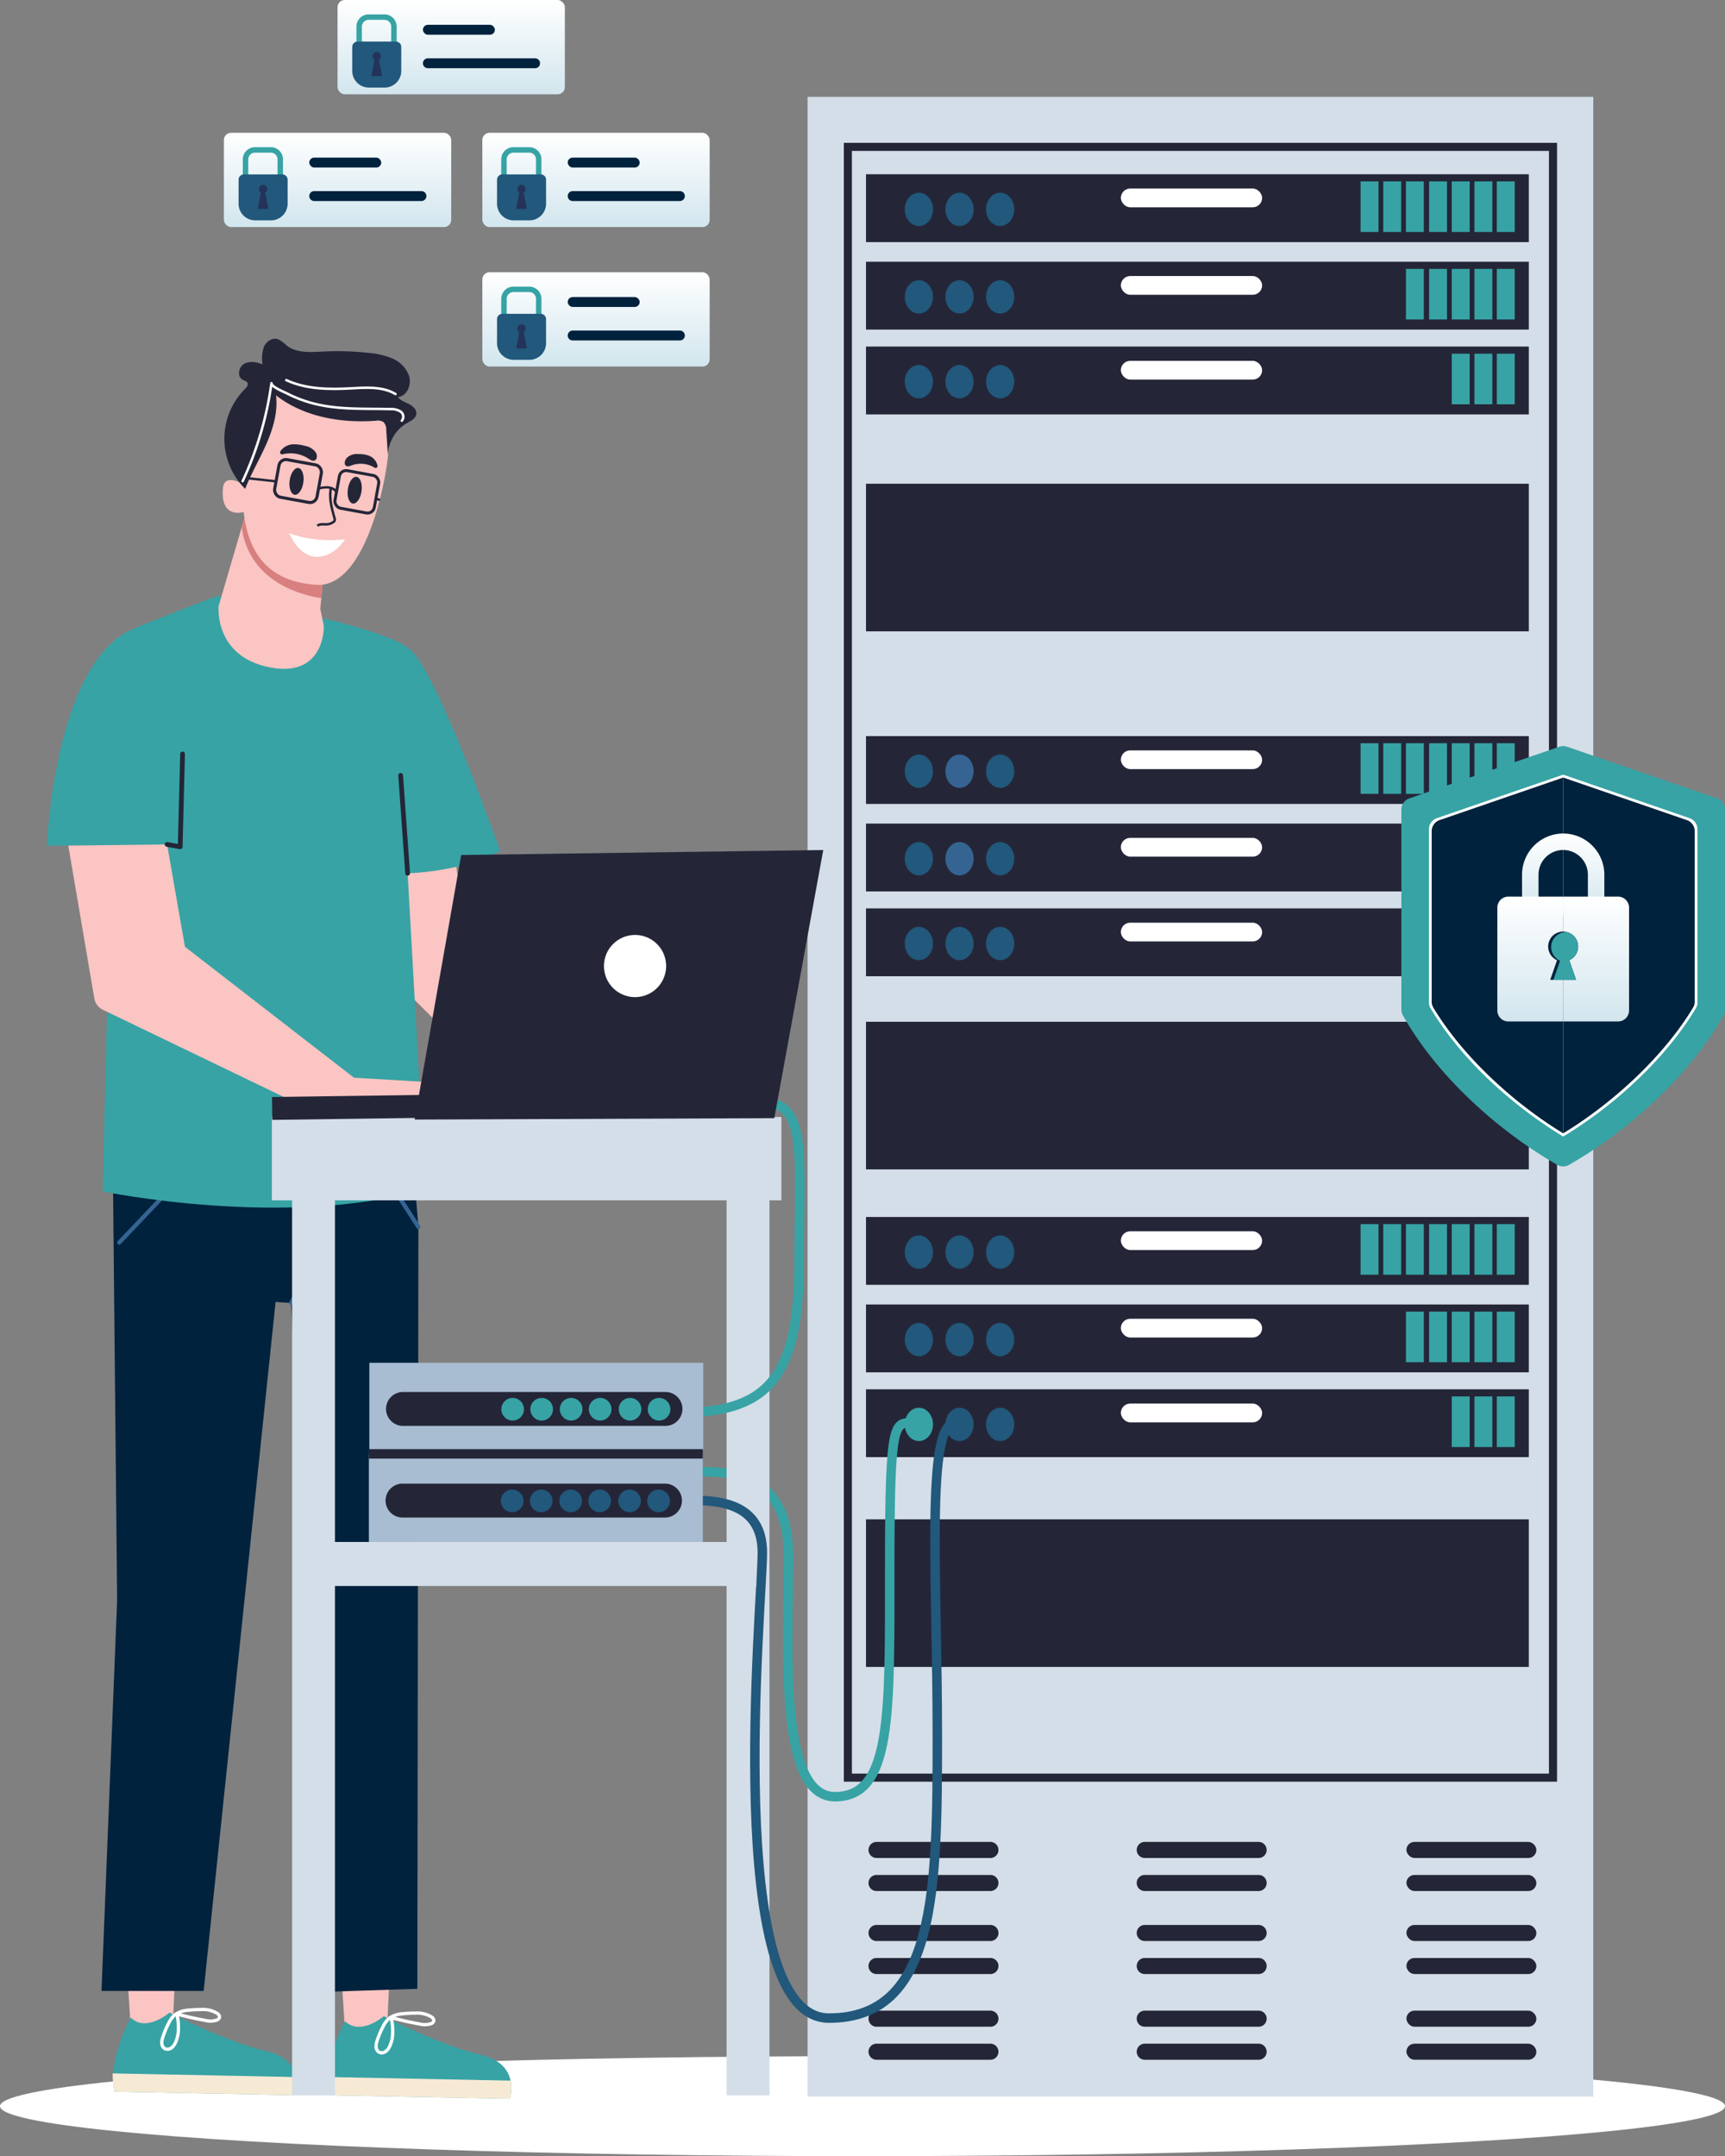 <svg xmlns="http://www.w3.org/2000/svg" xmlns:xlink="http://www.w3.org/1999/xlink" width="480.562" height="600.75" viewBox="0 0 480.562 600.75">
  <rect x="0" y="0" width="480.562" height="600.75" fill="#808080" stroke="none"/>
  <defs>
    <linearGradient id="linear-gradient" x1="0.5" x2="0.5" y2="1" gradientUnits="objectBoundingBox">
      <stop offset="0" stop-color="#fff"/>
      <stop offset="1" stop-color="#d2e6ee"/>
    </linearGradient>
  </defs>
  <g id="Grupo_37354" data-name="Grupo 37354" transform="translate(0 26.994)">
    <ellipse id="Elipse_3405" data-name="Elipse 3405" cx="240.281" cy="13.929" rx="240.281" ry="13.929" transform="translate(0 545.897)" fill="#fff"/>
    <g id="Grupo_33123" data-name="Grupo 33123" transform="translate(13.054 67.383)">
      <g id="Grupo_33119" data-name="Grupo 33119" transform="translate(78.029 426.02)">
        <path id="Trazado_81544" data-name="Trazado 81544" d="M1808.914,922.541l-2.932-46.249,16.712-.879-2.349,48.487Z" transform="translate(-1803.784 -875.412)" fill="#fac5c2"/>
        <g id="Grupo_33118" data-name="Grupo 33118" transform="translate(0 40.493)">
          <path id="Trazado_81545" data-name="Trazado 81545" d="M1808.154,931.668s-6.45,11.608-4.556,20.629l50.424,1s3.3-9.609-8.048-12.253-27.016-10.776-27.016-10.776S1812.471,935.9,1808.154,931.668Z" transform="translate(-1803.11 -929.42)" fill="#37a3a5"/>
          <path id="Trazado_81546" data-name="Trazado 81546" d="M1803.538,957.836l50.423,1a10.614,10.614,0,0,0,.243-5.062l-51.14-1.016A24.544,24.544,0,0,0,1803.538,957.836Z" transform="translate(-1803.065 -934.961)" fill="#f7ead5"/>
          <path id="Trazado_81547" data-name="Trazado 81547" d="M1823.2,932.839a7,7,0,0,1,1.689-2.258,7.235,7.235,0,0,1,3.809-1.259,30.84,30.84,0,0,1,3.536-.179,7.614,7.614,0,0,1,4.416,1.06,1.227,1.227,0,0,1,.644,1.156,1.14,1.14,0,0,1-.716.711,5.745,5.745,0,0,1-3.286.088q-3.971-.7-7.868-1.762a16.2,16.2,0,0,1,.414,4.328,8.747,8.747,0,0,1-.958,3.944,3.251,3.251,0,0,1-1.173,1.282,1.72,1.72,0,0,1-1.678.062,1.815,1.815,0,0,1-.809-1.469,4.673,4.673,0,0,1,.3-1.71A24.384,24.384,0,0,1,1823.2,932.839Z" transform="translate(-1807.536 -929.142)" fill="none" stroke="#fff" stroke-linecap="round" stroke-linejoin="round" stroke-width="0.917"/>
        </g>
      </g>
      <g id="Grupo_33121" data-name="Grupo 33121" transform="translate(18.331 425.025)">
        <path id="Trazado_81548" data-name="Trazado 81548" d="M1729.7,921.22l-2.932-46.249,16.711-.88-2.349,48.487Z" transform="translate(-1724.572 -874.092)" fill="#fac5c2"/>
        <g id="Grupo_33120" data-name="Grupo 33120" transform="translate(0 40.493)">
          <path id="Trazado_81549" data-name="Trazado 81549" d="M1728.942,930.348s-6.45,11.607-4.557,20.628l50.424,1s3.3-9.609-8.048-12.253-27.016-10.776-27.016-10.776S1733.259,934.583,1728.942,930.348Z" transform="translate(-1723.898 -928.1)" fill="#37a3a5"/>
          <path id="Trazado_81550" data-name="Trazado 81550" d="M1724.326,956.516l50.423,1a10.614,10.614,0,0,0,.243-5.062l-51.14-1.016A24.553,24.553,0,0,0,1724.326,956.516Z" transform="translate(-1723.853 -933.641)" fill="#f7ead5"/>
          <path id="Trazado_81551" data-name="Trazado 81551" d="M1743.988,931.519a7,7,0,0,1,1.69-2.258,7.233,7.233,0,0,1,3.809-1.259,30.784,30.784,0,0,1,3.536-.179,7.612,7.612,0,0,1,4.416,1.06,1.23,1.23,0,0,1,.645,1.156,1.145,1.145,0,0,1-.718.711,5.746,5.746,0,0,1-3.286.088q-3.971-.7-7.867-1.762a16.212,16.212,0,0,1,.413,4.328,8.73,8.73,0,0,1-.959,3.944,3.253,3.253,0,0,1-1.172,1.282,1.722,1.722,0,0,1-1.678.062,1.818,1.818,0,0,1-.809-1.47,4.67,4.67,0,0,1,.3-1.711A24.437,24.437,0,0,1,1743.988,931.519Z" transform="translate(-1728.324 -927.822)" fill="none" stroke="#fff" stroke-linecap="round" stroke-linejoin="round" stroke-width="0.917"/>
        </g>
      </g>
      <path id="Trazado_81552" data-name="Trazado 81552" d="M1838.757,464.074l7.3,49.748,32.709,51.447-8.83,4.933L1830.8,531.4l-10.613-45.1Z" transform="translate(-1729.254 -348.054)" fill="#fac5c2"/>
      <path id="Trazado_81553" data-name="Trazado 81553" d="M1806.41,610.53l1.6,19.6-.29,212.287-27.008.871-8.131-191.958-4.356-.291L1748.19,843h-28.46l4.356-108.9-1.162-117.034,18.005-12.487Z" transform="translate(-1704.506 -382.668)" fill="#00223d"/>
      <path id="Trazado_81554" data-name="Trazado 81554" d="M1726.281,636.673l22.071-23.233,24.1.29" transform="translate(-1706.12 -384.852)" fill="none" stroke="#356493" stroke-linecap="round" stroke-linejoin="round" stroke-width="1.156"/>
      <path id="Trazado_81555" data-name="Trazado 81555" d="M1789.862,653.611l1.742-3.485.29-36.3,21.78.581,11.616,18.005" transform="translate(-1721.784 -384.947)" fill="none" stroke="#356493" stroke-linecap="round" stroke-linejoin="round" stroke-width="1.156"/>
      <path id="Trazado_81556" data-name="Trazado 81556" d="M1791.955,544.114a2.25,2.25,0,1,0-2.25,2.25A2.25,2.25,0,0,0,1791.955,544.114Z" transform="translate(-1721.19 -367.218)" fill="none" stroke="#356493" stroke-linecap="round" stroke-linejoin="round" stroke-width="1.156"/>
      <path id="Trazado_81557" data-name="Trazado 81557" d="M1747.179,405.105s-21.488,8.191-24.435,9.618c-21.225,10.281-23.216,60.029-23.216,60.029h17.909l-2.363,96.344s51.091,10.613,89.894-.663l-4.933-87.971s14.75-.249,25.744-6.218c0,0-17.577-50.411-25.338-56.38s-37.509-11.276-37.509-11.276Z" transform="translate(-1699.529 -333.526)" fill="#37a3a5"/>
      <path id="Trazado_81558" data-name="Trazado 81558" d="M1770.786,373.729,1763,400.312s-1.346,14.1,14.425,17.08c15.292,2.886,14.91-11.525,14.91-11.525l-1-4.78,1.463-15.9Z" transform="translate(-1715.159 -325.796)" fill="#fac5c2"/>
      <path id="Trazado_81559" data-name="Trazado 81559" d="M1771.553,378.589l1.114-3.8,6.862,2.656,6.484,3.376,8.508,8.855-.8,8.665C1789.234,397.69,1773.692,394.318,1771.553,378.589Z" transform="translate(-1717.273 -326.056)" fill="#d88080"/>
      <g id="Grupo_33122" data-name="Grupo 33122" transform="translate(48.981 0)">
        <path id="Trazado_81560" data-name="Trazado 81560" d="M1810.535,345.28c-1.528,12.177-7.6,36.107-19.843,35.347-12.886-.8-18.964-8.158-20.323-20.268,0,0-6.558,2.1-5.784-6.646.341-3.859,4.575-1.648,4.575-1.648s-6.214-32.009,13.936-33.883S1812.626,328.613,1810.535,345.28Z" transform="translate(-1764.522 -312.065)" fill="#fac5c2"/>
        <path id="Trazado_81561" data-name="Trazado 81561" d="M1793.642,353.142a3.653,3.653,0,0,0,1.089.558,1,1,0,0,0,1.081-.412,1.947,1.947,0,0,0-.207-1.971,4.693,4.693,0,0,0-3.051-1.748,10.017,10.017,0,0,0-3.482-.393,4.457,4.457,0,0,0-3.144,1.771.846.846,0,0,0-.2.456.535.535,0,0,0,.36.516,1.137,1.137,0,0,0,.586-.035A9.189,9.189,0,0,1,1793.642,353.142Z" transform="translate(-1769.747 -319.738)" fill="#242638"/>
        <path id="Trazado_81562" data-name="Trazado 81562" d="M1811.526,355.928a3.125,3.125,0,0,1-1.081.262.84.84,0,0,1-.8-.668,2.156,2.156,0,0,1,.726-1.84,4.059,4.059,0,0,1,3.083-.911,7.9,7.9,0,0,1,3.07.5,3.888,3.888,0,0,1,2.18,2.49.9.9,0,0,1,.038.487.534.534,0,0,1-.451.405.9.9,0,0,1-.488-.181A7.368,7.368,0,0,0,1811.526,355.928Z" transform="translate(-1775.63 -320.632)" fill="#242638"/>
        <path id="Trazado_81563" data-name="Trazado 81563" d="M1803.326,365.251c-.609,2.781.2,5.653.964,8.394a1.089,1.089,0,0,1,.007.828.937.937,0,0,1-.255.262,3.412,3.412,0,0,1-1.806.678c-.929.066-2.01-.208-2.69.43" transform="translate(-1773.15 -323.708)" fill="none" stroke="#242638" stroke-miterlimit="10" stroke-width="0.679"/>
        <path id="Trazado_81564" data-name="Trazado 81564" d="M1814.583,365.161c.281-2.056-.347-3.84-1.4-3.985s-2.14,1.406-2.421,3.462.347,3.84,1.4,3.984S1814.3,367.217,1814.583,365.161Z" transform="translate(-1775.896 -322.701)" fill="#242638"/>
        <path id="Trazado_81565" data-name="Trazado 81565" d="M1793.075,361.905c.281-2.056-.348-3.84-1.4-3.984s-2.14,1.406-2.421,3.462.348,3.841,1.4,3.984S1792.794,363.962,1793.075,361.905Z" transform="translate(-1770.598 -321.9)" fill="#242638"/>
        <path id="Trazado_81566" data-name="Trazado 81566" d="M1804.666,383.7s-8.142,1.2-15.555-1.715c0,0,2.364,6.3,7.436,6.587S1804.666,383.7,1804.666,383.7Z" transform="translate(-1770.58 -327.83)" fill="#fff"/>
        <path id="Trazado_81567" data-name="Trazado 81567" d="M1815.941,333.67c1.112-.636,2.5-1.274,2.682-2.544.173-1.225-.942-2.244-2.048-2.8s-2.382-.953-3.1-1.963c2.576-.181,3.923-3.5,3.109-5.954a8.467,8.467,0,0,0-4.571-4.749,20.719,20.719,0,0,0-6.561-1.573,78.624,78.624,0,0,0-12.719-.39c-3.56.179-7.506.49-10.3-1.723a7.98,7.98,0,0,0-2.466-1.749c-1.558-.457-3.214.744-3.84,2.241a10.073,10.073,0,0,0-.347,4.808c-1.652-.663-3.615-1.035-5.151-.136s-1.986,3.513-.436,4.388c.5.284,1.187.4,1.41.936.25.6-.273,1.212-.729,1.671a19.676,19.676,0,0,0,.06,27.819c1.7-4.31,4.08-8.32,5.94-12.564s3.21-8.871,2.674-13.474c7.727,6,18.047,7.776,27.8,7.063a2.988,2.988,0,0,1,2.135.37,2.927,2.927,0,0,1,.762,2.168l.568,8.729A10.677,10.677,0,0,1,1815.941,333.67Z" transform="translate(-1764.676 -310.127)" fill="#242638"/>
        <path id="Trazado_81568" data-name="Trazado 81568" d="M1771.9,353.869a95.08,95.08,0,0,0,8.028-27.3c-.114.966,3.585,2.474,4.244,2.811a36.6,36.6,0,0,0,7.653,2.892c7.028,1.771,14.082,1.323,21.238,1.514a4.857,4.857,0,0,1,2.824.678,1.733,1.733,0,0,1,.361,2.55" transform="translate(-1766.339 -314.178)" fill="none" stroke="#fff" stroke-linecap="round" stroke-linejoin="round" stroke-width="0.69"/>
        <path id="Trazado_81569" data-name="Trazado 81569" d="M1818.458,329.31c-3.6-2.145-8.086-1.824-12.27-1.59-6.15.343-12.554.3-18.146-2.281" transform="translate(-1770.316 -313.899)" fill="none" stroke="#fff" stroke-linecap="round" stroke-linejoin="round" stroke-width="0.69"/>
      </g>
      <rect id="Rectángulo_26606" data-name="Rectángulo 26606" width="12.002" height="10.634" rx="1.976" transform="translate(74.911 45.964) rotate(-169.629)" fill="none" stroke="#242638" stroke-miterlimit="10" stroke-width="0.855"/>
      <rect id="Rectángulo_26607" data-name="Rectángulo 26607" width="11.131" height="10.634" rx="1.903" transform="translate(90.876 48.886) rotate(-169.629)" fill="none" stroke="#242638" stroke-miterlimit="10" stroke-width="0.823"/>
      <line id="Línea_268" data-name="Línea 268" x2="7.934" y2="0.862" transform="translate(55.73 38.851)" fill="none" stroke="#242638" stroke-miterlimit="10" stroke-width="0.66"/>
      <path id="Trazado_81570" data-name="Trazado 81570" d="M1799.912,365.4s3.992-1.261,5.1,1.154" transform="translate(-1724.26 -323.664)" fill="none" stroke="#242638" stroke-miterlimit="10" stroke-width="0.66"/>
      <line id="Línea_269" data-name="Línea 269" x2="1.038" y2="0.316" transform="translate(91.765 44.603)" fill="none" stroke="#242638" stroke-miterlimit="10" stroke-width="0.66"/>
      <line id="Línea_270" data-name="Línea 270" x1="1.948" y1="27.278" transform="translate(98.559 121.658)" fill="none" stroke="#242638" stroke-linecap="round" stroke-linejoin="round" stroke-width="1.32"/>
      <path id="Trazado_81571" data-name="Trazado 81571" d="M1734.977,497.079l4.975,28.521,47.094,36.482,22.552,1.326,10.944,4.312-4.975,5.306h-36.482l-61.981-29.867a4.359,4.359,0,0,1-2.406-3.2l-7.25-42.554Z" transform="translate(-1701.48 -356.185)" fill="#fac5c2"/>
      <path id="Trazado_81572" data-name="Trazado 81572" d="M1743.976,488.839l3.648.663.663-25.869" transform="translate(-1710.479 -347.945)" fill="none" stroke="#242638" stroke-linecap="round" stroke-linejoin="round" stroke-width="1.32"/>
    </g>
    <g id="Grupo_33139" data-name="Grupo 33139" transform="translate(224.979 0)">
      <rect id="Rectángulo_26608" data-name="Rectángulo 26608" width="218.89" height="557.173" fill="#d4dee8"/>
      <rect id="Rectángulo_26609" data-name="Rectángulo 26609" width="196.439" height="454.362" transform="translate(11.225 13.929)" fill="none" stroke="#242638" stroke-miterlimit="10" stroke-width="2.25"/>
      <g id="Grupo_33124" data-name="Grupo 33124" transform="translate(16.276 21.557)">
        <rect id="Rectángulo_26610" data-name="Rectángulo 26610" width="184.653" height="18.904" fill="#242638"/>
        <rect id="Rectángulo_26611" data-name="Rectángulo 26611" width="4.988" height="14.095" transform="translate(175.737 1.99)" fill="#37a3a5"/>
        <rect id="Rectángulo_26612" data-name="Rectángulo 26612" width="4.988" height="14.095" transform="translate(169.502 1.99)" fill="#37a3a5"/>
        <rect id="Rectángulo_26613" data-name="Rectángulo 26613" width="4.988" height="14.095" transform="translate(163.185 1.99)" fill="#37a3a5"/>
        <rect id="Rectángulo_26614" data-name="Rectángulo 26614" width="4.987" height="14.095" transform="translate(156.871 1.99)" fill="#37a3a5"/>
        <rect id="Rectángulo_26615" data-name="Rectángulo 26615" width="4.988" height="14.095" transform="translate(150.42 1.99)" fill="#37a3a5"/>
        <rect id="Rectángulo_26616" data-name="Rectángulo 26616" width="4.988" height="14.095" transform="translate(144.102 1.99)" fill="#37a3a5"/>
        <rect id="Rectángulo_26617" data-name="Rectángulo 26617" width="4.988" height="14.095" transform="translate(137.788 1.99)" fill="#37a3a5"/>
        <rect id="Rectángulo_26618" data-name="Rectángulo 26618" width="39.358" height="5.224" rx="2.612" transform="translate(70.999 3.98)" fill="#fff"/>
        <path id="Trazado_81573" data-name="Trazado 81573" d="M2054.566,260.786c0-2.565-1.759-4.643-3.929-4.643s-3.929,2.079-3.929,4.643,1.759,4.643,3.929,4.643S2054.566,263.35,2054.566,260.786Z" transform="translate(-2013.262 -251.002)" fill="#21587b"/>
        <path id="Trazado_81574" data-name="Trazado 81574" d="M2039.544,260.786c0-2.565-1.759-4.643-3.929-4.643s-3.929,2.079-3.929,4.643,1.759,4.643,3.929,4.643S2039.544,263.35,2039.544,260.786Z" transform="translate(-2009.561 -251.002)" fill="#21587b"/>
        <path id="Trazado_81575" data-name="Trazado 81575" d="M2024.522,260.786c0-2.565-1.759-4.643-3.929-4.643s-3.929,2.079-3.929,4.643,1.759,4.643,3.929,4.643S2024.522,263.35,2024.522,260.786Z" transform="translate(-2005.86 -251.002)" fill="#21587b"/>
      </g>
      <g id="Grupo_33125" data-name="Grupo 33125" transform="translate(16.276 45.934)">
        <rect id="Rectángulo_26619" data-name="Rectángulo 26619" width="184.653" height="18.904" fill="#242638"/>
        <rect id="Rectángulo_26620" data-name="Rectángulo 26620" width="4.988" height="14.095" transform="translate(175.737 1.99)" fill="#37a3a5"/>
        <rect id="Rectángulo_26621" data-name="Rectángulo 26621" width="4.988" height="14.095" transform="translate(169.502 1.99)" fill="#37a3a5"/>
        <rect id="Rectángulo_26622" data-name="Rectángulo 26622" width="4.988" height="14.095" transform="translate(163.185 1.99)" fill="#37a3a5"/>
        <rect id="Rectángulo_26623" data-name="Rectángulo 26623" width="4.987" height="14.095" transform="translate(156.871 1.99)" fill="#37a3a5"/>
        <rect id="Rectángulo_26624" data-name="Rectángulo 26624" width="4.988" height="14.095" transform="translate(150.42 1.99)" fill="#37a3a5"/>
        <rect id="Rectángulo_26625" data-name="Rectángulo 26625" width="39.358" height="5.223" rx="2.612" transform="translate(70.999 3.98)" fill="#fff"/>
        <ellipse id="Elipse_3406" data-name="Elipse 3406" cx="3.929" cy="4.643" rx="3.929" ry="4.643" transform="translate(33.446 5.141)" fill="#21587b"/>
        <ellipse id="Elipse_3407" data-name="Elipse 3407" cx="3.929" cy="4.643" rx="3.929" ry="4.643" transform="translate(22.125 5.141)" fill="#21587b"/>
        <ellipse id="Elipse_3408" data-name="Elipse 3408" cx="3.929" cy="4.643" rx="3.929" ry="4.643" transform="translate(10.804 5.141)" fill="#21587b"/>
      </g>
      <g id="Grupo_33126" data-name="Grupo 33126" transform="translate(16.276 69.564)">
        <rect id="Rectángulo_26626" data-name="Rectángulo 26626" width="184.653" height="18.904" fill="#242638"/>
        <rect id="Rectángulo_26627" data-name="Rectángulo 26627" width="4.988" height="14.095" transform="translate(175.737 1.99)" fill="#37a3a5"/>
        <rect id="Rectángulo_26628" data-name="Rectángulo 26628" width="4.988" height="14.095" transform="translate(169.502 1.99)" fill="#37a3a5"/>
        <rect id="Rectángulo_26629" data-name="Rectángulo 26629" width="4.988" height="14.095" transform="translate(163.185 1.99)" fill="#37a3a5"/>
        <rect id="Rectángulo_26630" data-name="Rectángulo 26630" width="39.358" height="5.223" rx="2.612" transform="translate(70.999 3.98)" fill="#fff"/>
        <ellipse id="Elipse_3409" data-name="Elipse 3409" cx="3.929" cy="4.643" rx="3.929" ry="4.643" transform="translate(33.446 5.141)" fill="#21587b"/>
        <ellipse id="Elipse_3410" data-name="Elipse 3410" cx="3.929" cy="4.643" rx="3.929" ry="4.643" transform="translate(22.125 5.141)" fill="#21587b"/>
        <ellipse id="Elipse_3411" data-name="Elipse 3411" cx="3.929" cy="4.643" rx="3.929" ry="4.643" transform="translate(10.804 5.141)" fill="#21587b"/>
      </g>
      <g id="Grupo_33127" data-name="Grupo 33127" transform="translate(16.276 178.097)">
        <rect id="Rectángulo_26631" data-name="Rectángulo 26631" width="184.653" height="18.904" fill="#242638"/>
        <rect id="Rectángulo_26632" data-name="Rectángulo 26632" width="4.988" height="14.095" transform="translate(175.737 1.99)" fill="#37a3a5"/>
        <rect id="Rectángulo_26633" data-name="Rectángulo 26633" width="4.988" height="14.095" transform="translate(169.502 1.99)" fill="#37a3a5"/>
        <rect id="Rectángulo_26634" data-name="Rectángulo 26634" width="4.988" height="14.095" transform="translate(163.185 1.99)" fill="#37a3a5"/>
        <rect id="Rectángulo_26635" data-name="Rectángulo 26635" width="4.987" height="14.095" transform="translate(156.871 1.99)" fill="#37a3a5"/>
        <rect id="Rectángulo_26636" data-name="Rectángulo 26636" width="4.988" height="14.095" transform="translate(150.42 1.99)" fill="#37a3a5"/>
        <rect id="Rectángulo_26637" data-name="Rectángulo 26637" width="4.988" height="14.095" transform="translate(144.102 1.99)" fill="#37a3a5"/>
        <rect id="Rectángulo_26638" data-name="Rectángulo 26638" width="4.988" height="14.095" transform="translate(137.788 1.99)" fill="#37a3a5"/>
        <rect id="Rectángulo_26639" data-name="Rectángulo 26639" width="39.358" height="5.223" rx="2.612" transform="translate(70.999 3.98)" fill="#fff"/>
        <ellipse id="Elipse_3412" data-name="Elipse 3412" cx="3.929" cy="4.643" rx="3.929" ry="4.643" transform="translate(33.446 5.141)" fill="#21587b"/>
        <ellipse id="Elipse_3413" data-name="Elipse 3413" cx="3.929" cy="4.643" rx="3.929" ry="4.643" transform="translate(22.125 5.141)" fill="#356493"/>
        <ellipse id="Elipse_3414" data-name="Elipse 3414" cx="3.929" cy="4.643" rx="3.929" ry="4.643" transform="translate(10.804 5.141)" fill="#21587b"/>
      </g>
      <g id="Grupo_33128" data-name="Grupo 33128" transform="translate(16.276 202.473)">
        <rect id="Rectángulo_26640" data-name="Rectángulo 26640" width="184.653" height="18.904" fill="#242638"/>
        <rect id="Rectángulo_26641" data-name="Rectángulo 26641" width="4.988" height="14.095" transform="translate(175.737 1.99)" fill="#37a3a5"/>
        <rect id="Rectángulo_26642" data-name="Rectángulo 26642" width="4.988" height="14.095" transform="translate(169.502 1.99)" fill="#37a3a5"/>
        <rect id="Rectángulo_26643" data-name="Rectángulo 26643" width="4.988" height="14.095" transform="translate(163.185 1.99)" fill="#37a3a5"/>
        <rect id="Rectángulo_26644" data-name="Rectángulo 26644" width="4.987" height="14.095" transform="translate(156.871 1.99)" fill="#37a3a5"/>
        <rect id="Rectángulo_26645" data-name="Rectángulo 26645" width="4.988" height="14.095" transform="translate(150.42 1.99)" fill="#37a3a5"/>
        <rect id="Rectángulo_26646" data-name="Rectángulo 26646" width="39.358" height="5.224" rx="2.612" transform="translate(70.999 3.98)" fill="#fff"/>
        <ellipse id="Elipse_3415" data-name="Elipse 3415" cx="3.929" cy="4.643" rx="3.929" ry="4.643" transform="translate(33.446 5.141)" fill="#21587b"/>
        <ellipse id="Elipse_3416" data-name="Elipse 3416" cx="3.929" cy="4.643" rx="3.929" ry="4.643" transform="translate(22.125 5.141)" fill="#356493"/>
        <ellipse id="Elipse_3417" data-name="Elipse 3417" cx="3.929" cy="4.643" rx="3.929" ry="4.643" transform="translate(10.804 5.141)" fill="#21587b"/>
      </g>
      <g id="Grupo_33129" data-name="Grupo 33129" transform="translate(16.276 226.103)">
        <rect id="Rectángulo_26647" data-name="Rectángulo 26647" width="184.653" height="18.904" fill="#242638"/>
        <rect id="Rectángulo_26648" data-name="Rectángulo 26648" width="4.988" height="14.095" transform="translate(175.737 1.99)" fill="#37a3a5"/>
        <rect id="Rectángulo_26649" data-name="Rectángulo 26649" width="4.988" height="14.095" transform="translate(169.502 1.99)" fill="#37a3a5"/>
        <rect id="Rectángulo_26650" data-name="Rectángulo 26650" width="4.988" height="14.095" transform="translate(163.185 1.99)" fill="#37a3a5"/>
        <rect id="Rectángulo_26651" data-name="Rectángulo 26651" width="39.358" height="5.224" rx="2.612" transform="translate(70.999 3.98)" fill="#fff"/>
        <path id="Trazado_81576" data-name="Trazado 81576" d="M2054.566,532.2c0-2.564-1.759-4.643-3.929-4.643s-3.929,2.079-3.929,4.643,1.759,4.643,3.929,4.643S2054.566,534.761,2054.566,532.2Z" transform="translate(-2013.262 -522.413)" fill="#21587b"/>
        <path id="Trazado_81577" data-name="Trazado 81577" d="M2039.544,532.2c0-2.564-1.759-4.643-3.929-4.643s-3.929,2.079-3.929,4.643,1.759,4.643,3.929,4.643S2039.544,534.761,2039.544,532.2Z" transform="translate(-2009.561 -522.413)" fill="#21587b"/>
        <path id="Trazado_81578" data-name="Trazado 81578" d="M2024.522,532.2c0-2.564-1.759-4.643-3.929-4.643s-3.929,2.079-3.929,4.643,1.759,4.643,3.929,4.643S2024.522,534.761,2024.522,532.2Z" transform="translate(-2005.86 -522.413)" fill="#21587b"/>
      </g>
      <g id="Grupo_33130" data-name="Grupo 33130" transform="translate(16.276 312.083)">
        <rect id="Rectángulo_26652" data-name="Rectángulo 26652" width="184.653" height="18.904" fill="#242638"/>
        <rect id="Rectángulo_26653" data-name="Rectángulo 26653" width="4.988" height="14.095" transform="translate(175.737 1.99)" fill="#37a3a5"/>
        <rect id="Rectángulo_26654" data-name="Rectángulo 26654" width="4.988" height="14.095" transform="translate(169.502 1.99)" fill="#37a3a5"/>
        <rect id="Rectángulo_26655" data-name="Rectángulo 26655" width="4.988" height="14.095" transform="translate(163.185 1.99)" fill="#37a3a5"/>
        <rect id="Rectángulo_26656" data-name="Rectángulo 26656" width="4.987" height="14.095" transform="translate(156.871 1.99)" fill="#37a3a5"/>
        <rect id="Rectángulo_26657" data-name="Rectángulo 26657" width="4.988" height="14.095" transform="translate(150.42 1.99)" fill="#37a3a5"/>
        <rect id="Rectángulo_26658" data-name="Rectángulo 26658" width="4.988" height="14.095" transform="translate(144.102 1.99)" fill="#37a3a5"/>
        <rect id="Rectángulo_26659" data-name="Rectángulo 26659" width="4.988" height="14.095" transform="translate(137.788 1.99)" fill="#37a3a5"/>
        <rect id="Rectángulo_26660" data-name="Rectángulo 26660" width="39.358" height="5.224" rx="2.612" transform="translate(70.999 3.98)" fill="#fff"/>
        <ellipse id="Elipse_3418" data-name="Elipse 3418" cx="3.929" cy="4.643" rx="3.929" ry="4.643" transform="translate(33.446 5.141)" fill="#21587b"/>
        <ellipse id="Elipse_3419" data-name="Elipse 3419" cx="3.929" cy="4.643" rx="3.929" ry="4.643" transform="translate(22.125 5.141)" fill="#21587b"/>
        <ellipse id="Elipse_3420" data-name="Elipse 3420" cx="3.929" cy="4.643" rx="3.929" ry="4.643" transform="translate(10.804 5.141)" fill="#21587b"/>
      </g>
      <g id="Grupo_33131" data-name="Grupo 33131" transform="translate(16.276 336.46)">
        <rect id="Rectángulo_26661" data-name="Rectángulo 26661" width="184.653" height="18.904" fill="#242638"/>
        <rect id="Rectángulo_26662" data-name="Rectángulo 26662" width="4.988" height="14.095" transform="translate(175.737 1.99)" fill="#37a3a5"/>
        <rect id="Rectángulo_26663" data-name="Rectángulo 26663" width="4.988" height="14.095" transform="translate(169.502 1.99)" fill="#37a3a5"/>
        <rect id="Rectángulo_26664" data-name="Rectángulo 26664" width="4.988" height="14.095" transform="translate(163.185 1.99)" fill="#37a3a5"/>
        <rect id="Rectángulo_26665" data-name="Rectángulo 26665" width="4.987" height="14.095" transform="translate(156.871 1.99)" fill="#37a3a5"/>
        <rect id="Rectángulo_26666" data-name="Rectángulo 26666" width="4.988" height="14.095" transform="translate(150.42 1.99)" fill="#37a3a5"/>
        <rect id="Rectángulo_26667" data-name="Rectángulo 26667" width="39.358" height="5.223" rx="2.612" transform="translate(70.999 3.98)" fill="#fff"/>
        <path id="Trazado_81579" data-name="Trazado 81579" d="M2054.566,678.628c0-2.564-1.759-4.643-3.929-4.643s-3.929,2.079-3.929,4.643,1.759,4.643,3.929,4.643S2054.566,681.193,2054.566,678.628Z" transform="translate(-2013.262 -668.845)" fill="#21587b"/>
        <path id="Trazado_81580" data-name="Trazado 81580" d="M2039.544,678.628c0-2.564-1.759-4.643-3.929-4.643s-3.929,2.079-3.929,4.643,1.759,4.643,3.929,4.643S2039.544,681.193,2039.544,678.628Z" transform="translate(-2009.561 -668.845)" fill="#21587b"/>
        <path id="Trazado_81581" data-name="Trazado 81581" d="M2024.522,678.628c0-2.564-1.759-4.643-3.929-4.643s-3.929,2.079-3.929,4.643,1.759,4.643,3.929,4.643S2024.522,681.193,2024.522,678.628Z" transform="translate(-2005.86 -668.845)" fill="#21587b"/>
      </g>
      <g id="Grupo_33132" data-name="Grupo 33132" transform="translate(16.276 360.09)">
        <rect id="Rectángulo_26668" data-name="Rectángulo 26668" width="184.653" height="18.904" fill="#242638"/>
        <rect id="Rectángulo_26669" data-name="Rectángulo 26669" width="4.988" height="14.095" transform="translate(175.737 1.99)" fill="#37a3a5"/>
        <rect id="Rectángulo_26670" data-name="Rectángulo 26670" width="4.988" height="14.095" transform="translate(169.502 1.99)" fill="#37a3a5"/>
        <rect id="Rectángulo_26671" data-name="Rectángulo 26671" width="4.988" height="14.095" transform="translate(163.185 1.99)" fill="#37a3a5"/>
        <rect id="Rectángulo_26672" data-name="Rectángulo 26672" width="39.358" height="5.223" rx="2.612" transform="translate(70.999 3.98)" fill="#fff"/>
        <path id="Trazado_81582" data-name="Trazado 81582" d="M2054.566,709.983c0-2.565-1.759-4.643-3.929-4.643s-3.929,2.078-3.929,4.643,1.759,4.643,3.929,4.643S2054.566,712.547,2054.566,709.983Z" transform="translate(-2013.262 -700.199)" fill="#21587b"/>
        <path id="Trazado_81583" data-name="Trazado 81583" d="M2039.544,709.983c0-2.565-1.759-4.643-3.929-4.643s-3.929,2.078-3.929,4.643,1.759,4.643,3.929,4.643S2039.544,712.547,2039.544,709.983Z" transform="translate(-2009.561 -700.199)" fill="#21587b"/>
        <path id="Trazado_81584" data-name="Trazado 81584" d="M2024.522,709.983c0-2.565-1.759-4.643-3.929-4.643s-3.929,2.078-3.929,4.643,1.759,4.643,3.929,4.643S2024.522,712.547,2024.522,709.983Z" transform="translate(-2005.86 -700.199)" fill="#37a3a5"/>
      </g>
      <g id="Grupo_33133" data-name="Grupo 33133" transform="translate(16.276 107.787)">
        <rect id="Rectángulo_26673" data-name="Rectángulo 26673" width="184.653" height="41.125" fill="#242638"/>
      </g>
      <g id="Grupo_33134" data-name="Grupo 33134" transform="translate(16.276 257.693)">
        <rect id="Rectángulo_26674" data-name="Rectángulo 26674" width="184.653" height="41.125" fill="#242638"/>
      </g>
      <g id="Grupo_33135" data-name="Grupo 33135" transform="translate(16.276 396.323)">
        <rect id="Rectángulo_26675" data-name="Rectángulo 26675" width="184.653" height="41.125" fill="#242638"/>
      </g>
      <g id="Grupo_33136" data-name="Grupo 33136" transform="translate(166.833 486.2)">
        <rect id="Rectángulo_26676" data-name="Rectángulo 26676" width="36.201" height="4.477" rx="2.239" fill="#242638"/>
        <rect id="Rectángulo_26677" data-name="Rectángulo 26677" width="36.201" height="4.477" rx="2.239" transform="translate(0 9.203)" fill="#242638"/>
        <rect id="Rectángulo_26678" data-name="Rectángulo 26678" width="36.201" height="4.477" rx="2.239" transform="translate(0 23.133)" fill="#242638"/>
        <rect id="Rectángulo_26679" data-name="Rectángulo 26679" width="36.201" height="4.477" rx="2.239" transform="translate(0 32.336)" fill="#242638"/>
        <rect id="Rectángulo_26680" data-name="Rectángulo 26680" width="36.201" height="4.477" rx="2.239" transform="translate(0 47.012)" fill="#242638"/>
        <rect id="Rectángulo_26681" data-name="Rectángulo 26681" width="36.201" height="4.477" rx="2.239" transform="translate(0 56.215)" fill="#242638"/>
      </g>
      <g id="Grupo_33137" data-name="Grupo 33137" transform="translate(91.695 486.2)">
        <path id="Rectángulo_26682" data-name="Rectángulo 26682" d="M2.239,0H33.962A2.239,2.239,0,0,1,36.2,2.239v0a2.239,2.239,0,0,1-2.239,2.239H2.239A2.239,2.239,0,0,1,0,2.239v0A2.239,2.239,0,0,1,2.239,0Z" fill="#242638"/>
        <path id="Rectángulo_26683" data-name="Rectángulo 26683" d="M2.239,0H33.962A2.239,2.239,0,0,1,36.2,2.239v0a2.239,2.239,0,0,1-2.239,2.239H2.239A2.239,2.239,0,0,1,0,2.239v0A2.239,2.239,0,0,1,2.239,0Z" transform="translate(0 9.203)" fill="#242638"/>
        <path id="Rectángulo_26684" data-name="Rectángulo 26684" d="M2.239,0H33.962A2.239,2.239,0,0,1,36.2,2.239v0a2.239,2.239,0,0,1-2.239,2.239H2.239A2.239,2.239,0,0,1,0,2.239v0A2.239,2.239,0,0,1,2.239,0Z" transform="translate(0 23.133)" fill="#242638"/>
        <path id="Rectángulo_26685" data-name="Rectángulo 26685" d="M2.239,0H33.962A2.239,2.239,0,0,1,36.2,2.239v0a2.239,2.239,0,0,1-2.239,2.239H2.239A2.239,2.239,0,0,1,0,2.239v0A2.239,2.239,0,0,1,2.239,0Z" transform="translate(0 32.336)" fill="#242638"/>
        <path id="Rectángulo_26686" data-name="Rectángulo 26686" d="M2.239,0H33.962A2.239,2.239,0,0,1,36.2,2.239v0a2.239,2.239,0,0,1-2.239,2.239H2.239A2.239,2.239,0,0,1,0,2.239v0A2.239,2.239,0,0,1,2.239,0Z" transform="translate(0 47.012)" fill="#242638"/>
        <path id="Rectángulo_26687" data-name="Rectángulo 26687" d="M2.239,0H33.962A2.239,2.239,0,0,1,36.2,2.239v0a2.239,2.239,0,0,1-2.239,2.239H2.239A2.239,2.239,0,0,1,0,2.239v0A2.239,2.239,0,0,1,2.239,0Z" transform="translate(0 56.215)" fill="#242638"/>
      </g>
      <g id="Grupo_33138" data-name="Grupo 33138" transform="translate(16.978 486.2)">
        <path id="Rectángulo_26688" data-name="Rectángulo 26688" d="M2.239,0H33.962A2.239,2.239,0,0,1,36.2,2.239v0a2.239,2.239,0,0,1-2.239,2.239H2.239A2.239,2.239,0,0,1,0,2.239v0A2.239,2.239,0,0,1,2.239,0Z" fill="#242638"/>
        <path id="Rectángulo_26689" data-name="Rectángulo 26689" d="M2.239,0H33.962A2.239,2.239,0,0,1,36.2,2.239v0a2.239,2.239,0,0,1-2.239,2.239H2.239A2.239,2.239,0,0,1,0,2.239v0A2.239,2.239,0,0,1,2.239,0Z" transform="translate(0 9.203)" fill="#242638"/>
        <path id="Rectángulo_26690" data-name="Rectángulo 26690" d="M2.239,0H33.962A2.239,2.239,0,0,1,36.2,2.239v0a2.239,2.239,0,0,1-2.239,2.239H2.239A2.239,2.239,0,0,1,0,2.239v0A2.239,2.239,0,0,1,2.239,0Z" transform="translate(0 23.133)" fill="#242638"/>
        <path id="Rectángulo_26691" data-name="Rectángulo 26691" d="M2.239,0H33.962A2.239,2.239,0,0,1,36.2,2.239v0a2.239,2.239,0,0,1-2.239,2.239H2.239A2.239,2.239,0,0,1,0,2.239v0A2.239,2.239,0,0,1,2.239,0Z" transform="translate(0 32.336)" fill="#242638"/>
        <path id="Rectángulo_26692" data-name="Rectángulo 26692" d="M2.239,0H33.962A2.239,2.239,0,0,1,36.2,2.239v0a2.239,2.239,0,0,1-2.239,2.239H2.239A2.239,2.239,0,0,1,0,2.239v0A2.239,2.239,0,0,1,2.239,0Z" transform="translate(0 47.012)" fill="#242638"/>
        <path id="Rectángulo_26693" data-name="Rectángulo 26693" d="M2.239,0H33.962A2.239,2.239,0,0,1,36.2,2.239v0a2.239,2.239,0,0,1-2.239,2.239H2.239A2.239,2.239,0,0,1,0,2.239v0A2.239,2.239,0,0,1,2.239,0Z" transform="translate(0 56.215)" fill="#242638"/>
      </g>
    </g>
    <path id="Trazado_81585" data-name="Trazado 81585" d="M1936.725,724.546c9.618,0,27.858-1.327,27.858,23.547s-2.984,66.994,12.935,66.994,15.256-22.884,15.256-64.34,1.327-39.8,6.633-39.8" transform="translate(-1744.911 -341.489)" fill="none" stroke="#37a3a5" stroke-miterlimit="10" stroke-width="2.64"/>
    <rect id="Rectángulo_26694" data-name="Rectángulo 26694" width="11.939" height="269.3" transform="translate(202.426 287.541)" fill="#d4dee8"/>
    <path id="Trazado_81586" data-name="Trazado 81586" d="M1936.725,732.508c7.627,0,20.563.332,20.563,14.593s-11.276,129.675,18.572,129.675,30.18-35.818,30.18-78.933-3.317-86.892,4.975-86.892" transform="translate(-1744.911 -341.492)" fill="none" stroke="#21587b" stroke-miterlimit="10" stroke-width="2.64"/>
    <rect id="Rectángulo_26695" data-name="Rectángulo 26695" width="11.939" height="269.3" transform="translate(81.374 287.541)" fill="#d4dee8"/>
    <rect id="Rectángulo_26696" data-name="Rectángulo 26696" width="23.216" height="141.947" transform="translate(217.682 284.225) rotate(90)" fill="#d4dee8"/>
    <path id="Trazado_81587" data-name="Trazado 81587" d="M1955.033,591.913c14.426,0,11.939,12.436,11.939,43.778s-7.13,43.031-32.668,43.031" transform="translate(-1744.315 -312.166)" fill="none" stroke="#37a3a5" stroke-miterlimit="10" stroke-width="2.64"/>
    <rect id="Rectángulo_26697" data-name="Rectángulo 26697" width="12.271" height="127.354" transform="translate(210.717 402.624) rotate(90)" fill="#d4dee8"/>
    <g id="Grupo_33141" data-name="Grupo 33141" transform="translate(75.771 209.839)">
      <g id="Grupo_33140" data-name="Grupo 33140" transform="translate(0)">
        <path id="Trazado_81588" data-name="Trazado 81588" d="M1949.316,499.152l-100.867,1.384-12.967,73.716,100.2-.393Z" transform="translate(-1795.74 -499.152)" fill="#242638"/>
        <rect id="Rectángulo_26698" data-name="Rectángulo 26698" width="64.263" height="6.381" transform="translate(0 68.808) rotate(-0.786)" fill="#242638"/>
      </g>
      <path id="Trazado_81589" data-name="Trazado 81589" d="M1922.786,539.091a8.659,8.659,0,1,0-8.54,8.778A8.66,8.66,0,0,0,1922.786,539.091Z" transform="translate(-1812.982 -506.887)" fill="#fff"/>
    </g>
    <g id="Grupo_33142" data-name="Grupo 33142" transform="translate(102.765 378.248)">
      <rect id="Rectángulo_26699" data-name="Rectángulo 26699" width="93.028" height="24.376" fill="#a9bdd2"/>
      <path id="Trazado_81590" data-name="Trazado 81590" d="M1902.584,742.846h-73.13a4.74,4.74,0,0,1-4.726-4.726h0a4.74,4.74,0,0,1,4.726-4.726h73.13a4.739,4.739,0,0,1,4.725,4.726h0A4.739,4.739,0,0,1,1902.584,742.846Z" transform="translate(-1820.085 -725.269)" fill="#242638"/>
      <circle id="Elipse_3421" data-name="Elipse 3421" cx="3.151" cy="3.151" r="3.151" transform="translate(77.565 9.784)" fill="#21587b"/>
      <circle id="Elipse_3422" data-name="Elipse 3422" cx="3.151" cy="3.151" r="3.151" transform="translate(69.481 9.784)" fill="#21587b"/>
      <path id="Trazado_81591" data-name="Trazado 81591" d="M1906.006,738.745a3.151,3.151,0,1,0-3.151,3.151A3.15,3.15,0,0,0,1906.006,738.745Z" transform="translate(-1838.556 -725.811)" fill="#21587b"/>
      <path id="Trazado_81592" data-name="Trazado 81592" d="M1895.279,738.745a3.151,3.151,0,1,0-3.151,3.151A3.15,3.15,0,0,0,1895.279,738.745Z" transform="translate(-1835.914 -725.811)" fill="#21587b"/>
      <circle id="Elipse_3423" data-name="Elipse 3423" cx="3.151" cy="3.151" r="3.151" transform="translate(44.856 9.784)" fill="#21587b"/>
      <circle id="Elipse_3424" data-name="Elipse 3424" cx="3.151" cy="3.151" r="3.151" transform="translate(36.772 9.784)" fill="#21587b"/>
    </g>
    <g id="Grupo_33143" data-name="Grupo 33143" transform="translate(102.895 352.711)">
      <rect id="Rectángulo_26700" data-name="Rectángulo 26700" width="93.028" height="24.376" fill="#a9bdd2"/>
      <path id="Trazado_81593" data-name="Trazado 81593" d="M1902.755,708.961h-73.129a4.74,4.74,0,0,1-4.726-4.726h0a4.74,4.74,0,0,1,4.726-4.726h73.129a4.74,4.74,0,0,1,4.726,4.726h0A4.74,4.74,0,0,1,1902.755,708.961Z" transform="translate(-1820.257 -691.384)" fill="#242638"/>
      <path id="Trazado_81594" data-name="Trazado 81594" d="M1927.961,704.86a3.151,3.151,0,1,0-3.151,3.151A3.151,3.151,0,0,0,1927.961,704.86Z" transform="translate(-1844.095 -691.926)" fill="#37a3a5"/>
      <circle id="Elipse_3425" data-name="Elipse 3425" cx="3.151" cy="3.151" r="3.151" transform="translate(69.481 9.784)" fill="#37a3a5"/>
      <path id="Trazado_81595" data-name="Trazado 81595" d="M1906.178,704.86a3.151,3.151,0,1,0-3.15,3.151A3.151,3.151,0,0,0,1906.178,704.86Z" transform="translate(-1838.728 -691.926)" fill="#37a3a5"/>
      <path id="Trazado_81596" data-name="Trazado 81596" d="M1895.451,704.86a3.151,3.151,0,1,0-3.151,3.151A3.151,3.151,0,0,0,1895.451,704.86Z" transform="translate(-1836.085 -691.926)" fill="#37a3a5"/>
      <circle id="Elipse_3426" data-name="Elipse 3426" cx="3.151" cy="3.151" r="3.151" transform="translate(44.856 9.784)" fill="#37a3a5"/>
      <circle id="Elipse_3427" data-name="Elipse 3427" cx="3.151" cy="3.151" r="3.151" transform="translate(36.772 9.784)" fill="#37a3a5"/>
    </g>
    <line id="Línea_271" data-name="Línea 271" x2="93.028" transform="translate(102.765 378.082)" fill="none" stroke="#242638" stroke-miterlimit="10" stroke-width="2.64"/>
    <g id="Grupo_57064" data-name="Grupo 57064" transform="translate(390.407 180.878)">
      <path id="Trazado_123883" data-name="Trazado 123883" d="M2587.612,1077.9c-16.69-9.575-33.58-24.872-43-41.637a3.177,3.177,0,0,1-.425-1.629v-55.7a3.277,3.277,0,0,1,2.243-3.145l41.751-14.378a3.2,3.2,0,0,1,2.166,0l41.751,14.378a3.279,3.279,0,0,1,2.243,3.145v55.7a3.18,3.18,0,0,1-.427,1.629c-9.417,16.765-26.307,32.062-43,41.637A3.245,3.245,0,0,1,2587.612,1077.9Z" transform="translate(-2544.189 -961.228)" fill="#37a3a5" fill-rule="evenodd"/>
      <path id="Trazado_123885" data-name="Trazado 123885" d="M2546.125,1036.751c12.379,22.082,35.042,37.016,43.9,41.9V962.522l-42.078,14.491a3.279,3.279,0,0,0-2.244,3.145v54.966A3.192,3.192,0,0,0,2546.125,1036.751Z" transform="translate(-2544.945 -961.876)" fill="#37a3a5" fill-rule="evenodd"/>
      <path id="Trazado_123886" data-name="Trazado 123886" d="M2596.952,977.167l35.16,12.108a3.28,3.28,0,0,1,2.244,3.146v48.168a3.187,3.187,0,0,1-.475,1.713c-8.481,14.108-22.6,26.961-36.534,35.45l-.395.24c-14.253-8.681-28.286-21.311-36.928-35.69a3.178,3.178,0,0,1-.475-1.713V992.42a3.278,3.278,0,0,1,2.243-3.146Z" transform="translate(-2551.875 -969.203)" fill="#fff" fill-rule="evenodd"/>
      <path id="Trazado_123887" data-name="Trazado 123887" d="M2597.712,978.774l-34.4,11.847a3.278,3.278,0,0,0-2.242,3.145v47.42a3.189,3.189,0,0,0,.476,1.716c8.215,13.64,22.374,26.609,36.168,35.005Z" transform="translate(-2552.634 -970.008)" fill="#00223d" fill-rule="evenodd"/>
      <path id="Trazado_123888" data-name="Trazado 123888" d="M2671.053,1041.186v-47.42a3.278,3.278,0,0,0-2.242-3.145l-34.4-11.847v99.134h0c13.793-8.4,27.952-21.366,36.167-35.006A3.2,3.2,0,0,0,2671.053,1041.186Z" transform="translate(-2589.332 -970.008)" fill="#00223d" fill-rule="evenodd"/>
      <path id="Trazado_123889" data-name="Trazado 123889" d="M2622.927,1009.987a11.491,11.491,0,0,1,11.464,11.465v8.946a2.292,2.292,0,0,1-2.292,2.293h-18.345a2.293,2.293,0,0,1-2.292-2.293v-8.946a11.491,11.491,0,0,1,11.466-11.465Zm0,4.587a6.9,6.9,0,0,0-6.879,6.879v6.653h13.757v-6.653a6.9,6.9,0,0,0-6.878-6.879Z" transform="translate(-2577.849 -985.625)" fill-rule="evenodd" fill="url(#linear-gradient)"/>
      <path id="Trazado_123890" data-name="Trazado 123890" d="M2634.408,1045.174H2649.7a3.066,3.066,0,0,1,3.058,3.057v28.67a3.066,3.066,0,0,1-3.058,3.057h-15.288Z" transform="translate(-2589.332 -1003.232)" fill-rule="evenodd" fill="url(#linear-gradient)"/>
      <path id="Trazado_123891" data-name="Trazado 123891" d="M2600.75,1045.174h15.287v34.785H2600.75a3.065,3.065,0,0,1-3.057-3.057v-28.67A3.065,3.065,0,0,1,2600.75,1045.174Z" transform="translate(-2570.961 -1003.232)" fill-rule="evenodd" fill="url(#linear-gradient)"/>
      <path id="Trazado_123892" data-name="Trazado 123892" d="M2630.234,1064.669a4.171,4.171,0,0,1,1.7,7.979l.1.3,1.8,5.167h-7.214l1.8-5.167.1-.3a4.171,4.171,0,0,1,1.7-7.979Z" transform="translate(-2585.158 -1012.986)" fill="#00223d" fill-rule="evenodd"/>
      <path id="Trazado_123893" data-name="Trazado 123893" d="M2632.232,1064.986a4.172,4.172,0,0,1,.536,7.814l.1.3,1.8,5.167h-6.327l1.751-5.016.1-.3a4.171,4.171,0,0,1,1.7-7.979C2632.014,1064.972,2632.123,1064.977,2632.232,1064.986Z" transform="translate(-2585.991 -1013.138)" fill="#37a3a5" fill-rule="evenodd"/>
    </g>
    <g id="Grupo_57065" data-name="Grupo 57065" transform="translate(134.377 10.006)">
      <rect id="Rectángulo_27339" data-name="Rectángulo 27339" width="63.323" height="26.269" rx="2" transform="translate(0 0)" fill="url(#linear-gradient)"/>
      <g id="Grupo_34103" data-name="Grupo 34103" transform="translate(4.089 4.007)">
        <path id="Trazado_84480" data-name="Trazado 84480" d="M2605.537,1474.063h-11.2v-7.345a3.4,3.4,0,0,1,3.4-3.4h4.4a3.4,3.4,0,0,1,3.4,3.4Zm-9.68-1.52h8.16v-5.824a1.882,1.882,0,0,0-1.88-1.88h-4.4a1.882,1.882,0,0,0-1.879,1.88Z" transform="translate(-2593.165 -1463.318)" fill="#37a3a5"/>
        <path id="Rectángulo_27340" data-name="Rectángulo 27340" d="M1.485,0H12.174a1.485,1.485,0,0,1,1.485,1.485V8.171a4.642,4.642,0,0,1-4.642,4.642H4.642A4.642,4.642,0,0,1,0,8.171V1.485A1.485,1.485,0,0,1,1.485,0Z" transform="translate(0 7.582)" fill="#21587b"/>
        <path id="Trazado_84481" data-name="Trazado 84481" d="M2607.9,1496.715l-.9-4.552a1.156,1.156,0,1,0-1.177,0l-.895,4.552Z" transform="translate(-2599.596 -1479.523)" fill="#253259"/>
      </g>
      <rect id="Rectángulo_27341" data-name="Rectángulo 27341" width="20.048" height="2.765" rx="1.383" transform="translate(23.781 6.913)" fill="#00223d"/>
      <path id="Trazado_84482" data-name="Trazado 84482" d="M2672.72,1497.229h-29.865a1.387,1.387,0,0,1-1.382-1.382h0a1.387,1.387,0,0,1,1.382-1.383h29.865a1.387,1.387,0,0,1,1.382,1.383h0A1.387,1.387,0,0,1,2672.72,1497.229Z" transform="translate(-2617.691 -1478.219)" fill="#00223d"/>
    </g>
    <g id="Grupo_57066" data-name="Grupo 57066" transform="translate(94.039 -26.994)">
      <rect id="Rectángulo_27339-2" data-name="Rectángulo 27339" width="63.323" height="26.269" rx="2" transform="translate(0 0)" fill="url(#linear-gradient)"/>
      <g id="Grupo_34103-2" data-name="Grupo 34103" transform="translate(4.089 4.007)">
        <path id="Trazado_84480-2" data-name="Trazado 84480" d="M2605.537,1474.063h-11.2v-7.345a3.4,3.4,0,0,1,3.4-3.4h4.4a3.4,3.4,0,0,1,3.4,3.4Zm-9.68-1.52h8.16v-5.824a1.882,1.882,0,0,0-1.88-1.88h-4.4a1.882,1.882,0,0,0-1.879,1.88Z" transform="translate(-2593.165 -1463.318)" fill="#37a3a5"/>
        <path id="Rectángulo_27340-2" data-name="Rectángulo 27340" d="M1.485,0H12.174a1.485,1.485,0,0,1,1.485,1.485V8.171a4.642,4.642,0,0,1-4.642,4.642H4.642A4.642,4.642,0,0,1,0,8.171V1.485A1.485,1.485,0,0,1,1.485,0Z" transform="translate(0 7.582)" fill="#21587b"/>
        <path id="Trazado_84481-2" data-name="Trazado 84481" d="M2607.9,1496.715l-.9-4.552a1.156,1.156,0,1,0-1.177,0l-.895,4.552Z" transform="translate(-2599.596 -1479.523)" fill="#253259"/>
      </g>
      <rect id="Rectángulo_27341-2" data-name="Rectángulo 27341" width="20.048" height="2.765" rx="1.383" transform="translate(23.781 6.913)" fill="#00223d"/>
      <path id="Trazado_84482-2" data-name="Trazado 84482" d="M2672.72,1497.229h-29.865a1.387,1.387,0,0,1-1.382-1.382h0a1.387,1.387,0,0,1,1.382-1.383h29.865a1.387,1.387,0,0,1,1.382,1.383h0A1.387,1.387,0,0,1,2672.72,1497.229Z" transform="translate(-2617.691 -1478.219)" fill="#00223d"/>
    </g>
    <g id="Grupo_57067" data-name="Grupo 57067" transform="translate(62.377 10.006)">
      <rect id="Rectángulo_27339-3" data-name="Rectángulo 27339" width="63.323" height="26.269" rx="2" transform="translate(0 0)" fill="url(#linear-gradient)"/>
      <g id="Grupo_34103-3" data-name="Grupo 34103" transform="translate(4.089 4.007)">
        <path id="Trazado_84480-3" data-name="Trazado 84480" d="M2605.537,1474.063h-11.2v-7.345a3.4,3.4,0,0,1,3.4-3.4h4.4a3.4,3.4,0,0,1,3.4,3.4Zm-9.68-1.52h8.16v-5.824a1.882,1.882,0,0,0-1.88-1.88h-4.4a1.882,1.882,0,0,0-1.879,1.88Z" transform="translate(-2593.165 -1463.318)" fill="#37a3a5"/>
        <path id="Rectángulo_27340-3" data-name="Rectángulo 27340" d="M1.485,0H12.174a1.485,1.485,0,0,1,1.485,1.485V8.171a4.642,4.642,0,0,1-4.642,4.642H4.642A4.642,4.642,0,0,1,0,8.171V1.485A1.485,1.485,0,0,1,1.485,0Z" transform="translate(0 7.582)" fill="#21587b"/>
        <path id="Trazado_84481-3" data-name="Trazado 84481" d="M2607.9,1496.715l-.9-4.552a1.156,1.156,0,1,0-1.177,0l-.895,4.552Z" transform="translate(-2599.596 -1479.523)" fill="#253259"/>
      </g>
      <rect id="Rectángulo_27341-3" data-name="Rectángulo 27341" width="20.048" height="2.765" rx="1.383" transform="translate(23.781 6.913)" fill="#00223d"/>
      <path id="Trazado_84482-3" data-name="Trazado 84482" d="M2672.72,1497.229h-29.865a1.387,1.387,0,0,1-1.382-1.382h0a1.387,1.387,0,0,1,1.382-1.383h29.865a1.387,1.387,0,0,1,1.382,1.383h0A1.387,1.387,0,0,1,2672.72,1497.229Z" transform="translate(-2617.691 -1478.219)" fill="#00223d"/>
    </g>
    <g id="Grupo_57068" data-name="Grupo 57068" transform="translate(134.377 48.856)">
      <rect id="Rectángulo_27342" data-name="Rectángulo 27342" width="63.323" height="26.269" rx="2" transform="translate(0)" fill="url(#linear-gradient)"/>
      <g id="Grupo_34105" data-name="Grupo 34105" transform="translate(4.089 4.007)">
        <path id="Trazado_84483" data-name="Trazado 84483" d="M2605.537,1572.939h-11.2v-7.345a3.4,3.4,0,0,1,3.4-3.4h4.4a3.4,3.4,0,0,1,3.4,3.4Zm-9.68-1.521h8.16v-5.824a1.882,1.882,0,0,0-1.88-1.879h-4.4a1.882,1.882,0,0,0-1.879,1.879Z" transform="translate(-2593.165 -1562.194)" fill="#37a3a5"/>
        <path id="Rectángulo_27343" data-name="Rectángulo 27343" d="M1.485,0H12.174a1.485,1.485,0,0,1,1.485,1.485V8.171a4.642,4.642,0,0,1-4.642,4.642H4.642A4.642,4.642,0,0,1,0,8.171V1.485A1.485,1.485,0,0,1,1.485,0Z" transform="translate(0 7.582)" fill="#21587b"/>
        <path id="Trazado_84484" data-name="Trazado 84484" d="M2607.9,1595.592l-.9-4.552a1.156,1.156,0,1,0-1.177,0l-.895,4.552Z" transform="translate(-2599.596 -1578.399)" fill="#253259"/>
      </g>
      <rect id="Rectángulo_27344" data-name="Rectángulo 27344" width="20.048" height="2.765" rx="1.383" transform="translate(23.781 6.913)" fill="#00223d"/>
      <path id="Trazado_84485" data-name="Trazado 84485" d="M2672.72,1596.105h-29.865a1.386,1.386,0,0,1-1.382-1.382h0a1.387,1.387,0,0,1,1.382-1.383h29.865a1.387,1.387,0,0,1,1.382,1.383h0A1.386,1.386,0,0,1,2672.72,1596.105Z" transform="translate(-2617.691 -1577.095)" fill="#00223d"/>
    </g>
  </g>
</svg>
